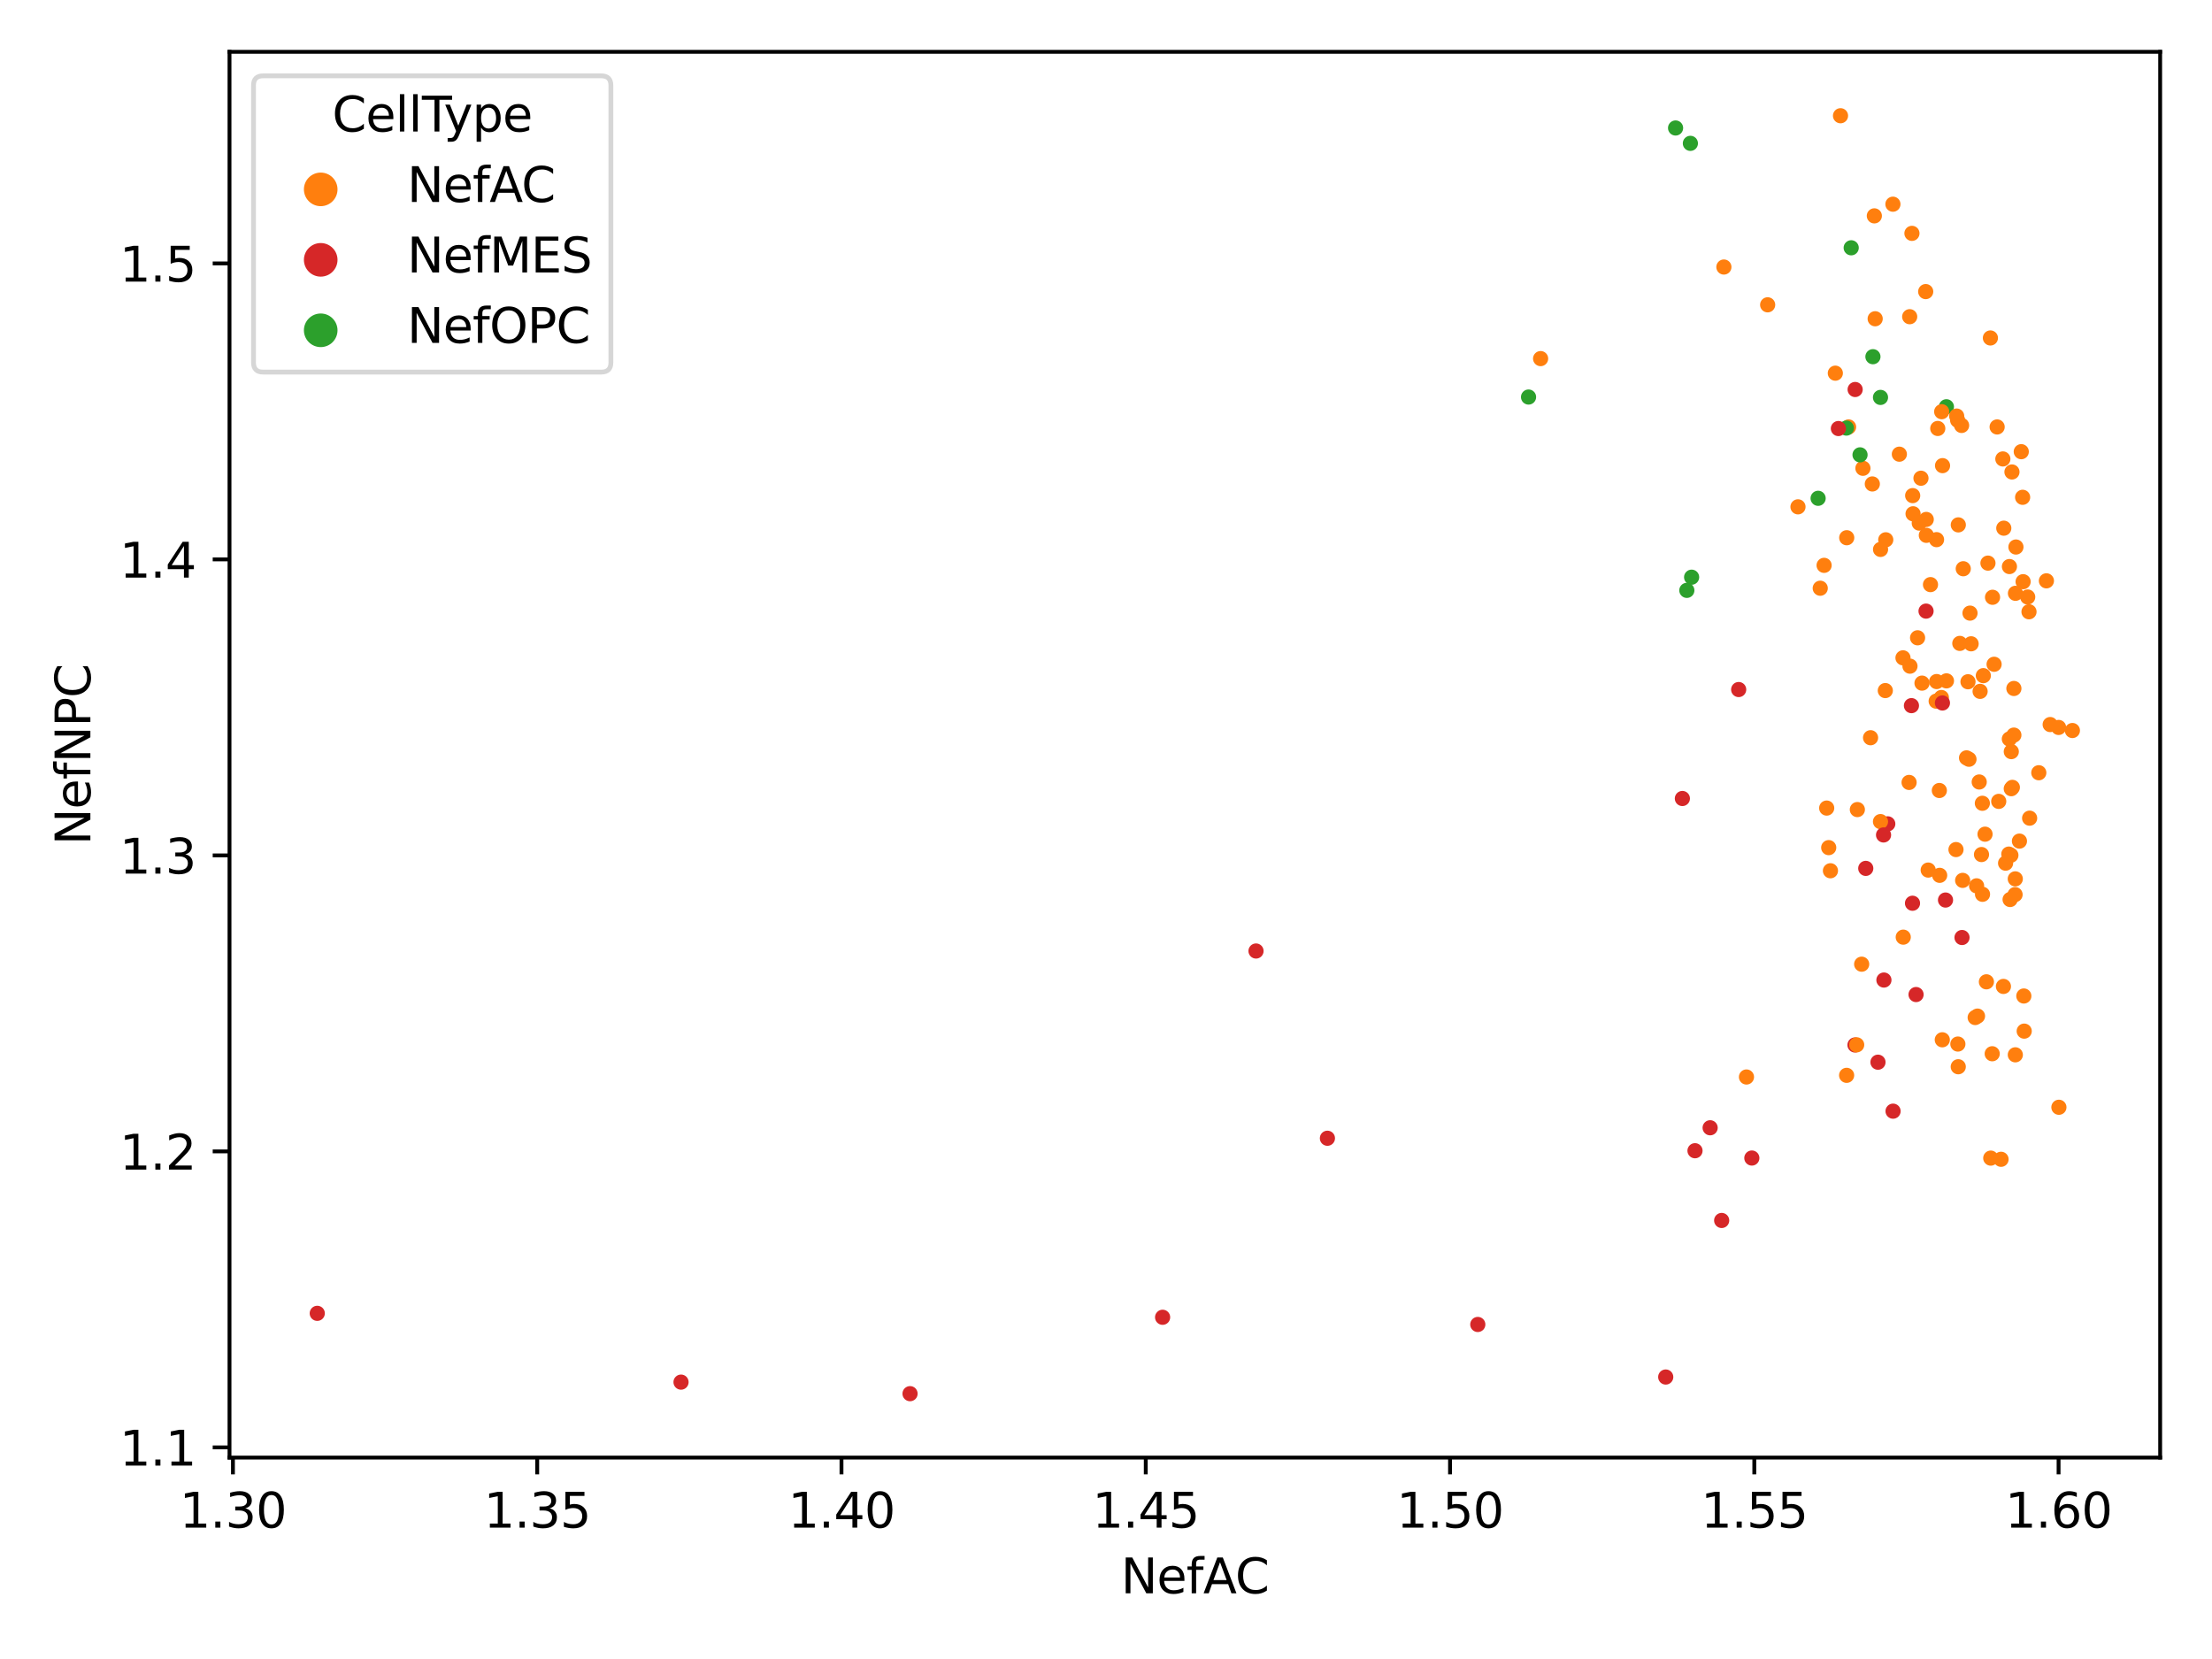<?xml version="1.0" encoding="utf-8" standalone="no"?>
<!DOCTYPE svg PUBLIC "-//W3C//DTD SVG 1.1//EN"
  "http://www.w3.org/Graphics/SVG/1.1/DTD/svg11.dtd">
<svg xmlns:xlink="http://www.w3.org/1999/xlink" width="460.8pt" height="345.6pt" viewBox="0 0 460.8 345.6" xmlns="http://www.w3.org/2000/svg" version="1.1">
 <defs>
  <style type="text/css">*{stroke-linejoin: round; stroke-linecap: butt}</style>
 </defs>
 <g id="figure_1">
  <g id="patch_1">
   <path d="M 0 345.6 
L 460.8 345.6 
L 460.8 0 
L 0 0 
z
" style="fill: #ffffff"/>
  </g>
  <g id="axes_1">
   <g id="patch_2">
    <path d="M 47.81 303.64 
L 450 303.64 
L 450 10.8 
L 47.81 10.8 
z
" style="fill: #ffffff"/>
   </g>
   <g id="PathCollection_1">
    <defs>
     <path id="C0_0_c2886aee7a" d="M 0 1.581 
C 0.419 1.581 0.822 1.415 1.118 1.118 
C 1.415 0.822 1.581 0.419 1.581 -0 
C 1.581 -0.419 1.415 -0.822 1.118 -1.118 
C 0.822 -1.415 0.419 -1.581 0 -1.581 
C -0.419 -1.581 -0.822 -1.415 -1.118 -1.118 
C -1.415 -0.822 -1.581 -0.419 -1.581 0 
C -1.581 0.419 -1.415 0.822 -1.118 1.118 
C -0.822 1.415 -0.419 1.581 0 1.581 
z
"/>
    </defs>
    <g clip-path="url(#p35c4452b84)">
     <use xlink:href="#C0_0_c2886aee7a" x="413.163" y="140.753" style="fill: #ff7f0e"/>
    </g>
    <g clip-path="url(#p35c4452b84)">
     <use xlink:href="#C0_0_c2886aee7a" x="66.091" y="273.591" style="fill: #d62728"/>
    </g>
    <g clip-path="url(#p35c4452b84)">
     <use xlink:href="#C0_0_c2886aee7a" x="418.477" y="177.921" style="fill: #ff7f0e"/>
    </g>
    <g clip-path="url(#p35c4452b84)">
     <use xlink:href="#C0_0_c2886aee7a" x="412.782" y="178.017" style="fill: #ff7f0e"/>
    </g>
    <g clip-path="url(#p35c4452b84)">
     <use xlink:href="#C0_0_c2886aee7a" x="412.961" y="167.338" style="fill: #ff7f0e"/>
    </g>
    <g clip-path="url(#p35c4452b84)">
     <use xlink:href="#C0_0_c2886aee7a" x="350.469" y="166.342" style="fill: #d62728"/>
    </g>
    <g clip-path="url(#p35c4452b84)">
     <use xlink:href="#C0_0_c2886aee7a" x="399.467" y="132.865" style="fill: #ff7f0e"/>
    </g>
    <g clip-path="url(#p35c4452b84)">
     <use xlink:href="#C0_0_c2886aee7a" x="401.231" y="127.306" style="fill: #d62728"/>
    </g>
    <g clip-path="url(#p35c4452b84)">
     <use xlink:href="#C0_0_c2886aee7a" x="391.217" y="221.275" style="fill: #d62728"/>
    </g>
    <g clip-path="url(#p35c4452b84)">
     <use xlink:href="#C0_0_c2886aee7a" x="261.651" y="198.113" style="fill: #d62728"/>
    </g>
    <g clip-path="url(#p35c4452b84)">
     <use xlink:href="#C0_0_c2886aee7a" x="386.428" y="217.686" style="fill: #d62728"/>
    </g>
    <g clip-path="url(#p35c4452b84)">
     <use xlink:href="#C0_0_c2886aee7a" x="390.166" y="74.308" style="fill: #2ca02c"/>
    </g>
    <g clip-path="url(#p35c4452b84)">
     <use xlink:href="#C0_0_c2886aee7a" x="385.639" y="51.62" style="fill: #2ca02c"/>
    </g>
    <g clip-path="url(#p35c4452b84)">
     <use xlink:href="#C0_0_c2886aee7a" x="358.655" y="254.245" style="fill: #d62728"/>
    </g>
    <g clip-path="url(#p35c4452b84)">
     <use xlink:href="#C0_0_c2886aee7a" x="379.994" y="117.772" style="fill: #ff7f0e"/>
    </g>
    <g clip-path="url(#p35c4452b84)">
     <use xlink:href="#C0_0_c2886aee7a" x="242.192" y="274.413" style="fill: #d62728"/>
    </g>
    <g clip-path="url(#p35c4452b84)">
     <use xlink:href="#C0_0_c2886aee7a" x="401.679" y="181.251" style="fill: #ff7f0e"/>
    </g>
    <g clip-path="url(#p35c4452b84)">
     <use xlink:href="#C0_0_c2886aee7a" x="400.388" y="142.307" style="fill: #ff7f0e"/>
    </g>
    <g clip-path="url(#p35c4452b84)">
     <use xlink:href="#C0_0_c2886aee7a" x="418.99" y="156.575" style="fill: #ff7f0e"/>
    </g>
    <g clip-path="url(#p35c4452b84)">
     <use xlink:href="#C0_0_c2886aee7a" x="403.871" y="145.931" style="fill: #ff7f0e"/>
    </g>
    <g clip-path="url(#p35c4452b84)">
     <use xlink:href="#C0_0_c2886aee7a" x="394.33" y="42.538" style="fill: #ff7f0e"/>
    </g>
    <g clip-path="url(#p35c4452b84)">
     <use xlink:href="#C0_0_c2886aee7a" x="390.04" y="100.817" style="fill: #ff7f0e"/>
    </g>
    <g clip-path="url(#p35c4452b84)">
     <use xlink:href="#C0_0_c2886aee7a" x="409.969" y="142.022" style="fill: #ff7f0e"/>
    </g>
    <g clip-path="url(#p35c4452b84)">
     <use xlink:href="#C0_0_c2886aee7a" x="387.82" y="200.858" style="fill: #ff7f0e"/>
    </g>
    <g clip-path="url(#p35c4452b84)">
     <use xlink:href="#C0_0_c2886aee7a" x="407.951" y="109.342" style="fill: #ff7f0e"/>
    </g>
    <g clip-path="url(#p35c4452b84)">
     <use xlink:href="#C0_0_c2886aee7a" x="404.423" y="145.301" style="fill: #ff7f0e"/>
    </g>
    <g clip-path="url(#p35c4452b84)">
     <use xlink:href="#C0_0_c2886aee7a" x="352.395" y="120.24" style="fill: #2ca02c"/>
    </g>
    <g clip-path="url(#p35c4452b84)">
     <use xlink:href="#C0_0_c2886aee7a" x="405.47" y="84.738" style="fill: #2ca02c"/>
    </g>
    <g clip-path="url(#p35c4452b84)">
     <use xlink:href="#C0_0_c2886aee7a" x="189.579" y="290.329" style="fill: #d62728"/>
    </g>
    <g clip-path="url(#p35c4452b84)">
     <use xlink:href="#C0_0_c2886aee7a" x="385.093" y="88.946" style="fill: #ff7f0e"/>
    </g>
    <g clip-path="url(#p35c4452b84)">
     <use xlink:href="#C0_0_c2886aee7a" x="407.94" y="222.222" style="fill: #ff7f0e"/>
    </g>
    <g clip-path="url(#p35c4452b84)">
     <use xlink:href="#C0_0_c2886aee7a" x="422.407" y="124.368" style="fill: #ff7f0e"/>
    </g>
    <g clip-path="url(#p35c4452b84)">
     <use xlink:href="#C0_0_c2886aee7a" x="383.412" y="24.111" style="fill: #ff7f0e"/>
    </g>
    <g clip-path="url(#p35c4452b84)">
     <use xlink:href="#C0_0_c2886aee7a" x="392.454" y="204.161" style="fill: #d62728"/>
    </g>
    <g clip-path="url(#p35c4452b84)">
     <use xlink:href="#C0_0_c2886aee7a" x="394.36" y="231.477" style="fill: #d62728"/>
    </g>
    <g clip-path="url(#p35c4452b84)">
     <use xlink:href="#C0_0_c2886aee7a" x="398.527" y="107.031" style="fill: #ff7f0e"/>
    </g>
    <g clip-path="url(#p35c4452b84)">
     <use xlink:href="#C0_0_c2886aee7a" x="393.258" y="171.624" style="fill: #d62728"/>
    </g>
    <g clip-path="url(#p35c4452b84)">
     <use xlink:href="#C0_0_c2886aee7a" x="407.468" y="176.982" style="fill: #ff7f0e"/>
    </g>
    <g clip-path="url(#p35c4452b84)">
     <use xlink:href="#C0_0_c2886aee7a" x="392.743" y="143.86" style="fill: #ff7f0e"/>
    </g>
    <g clip-path="url(#p35c4452b84)">
     <use xlink:href="#C0_0_c2886aee7a" x="413.805" y="204.531" style="fill: #ff7f0e"/>
    </g>
    <g clip-path="url(#p35c4452b84)">
     <use xlink:href="#C0_0_c2886aee7a" x="415.014" y="219.514" style="fill: #ff7f0e"/>
    </g>
    <g clip-path="url(#p35c4452b84)">
     <use xlink:href="#C0_0_c2886aee7a" x="395.67" y="94.615" style="fill: #ff7f0e"/>
    </g>
    <g clip-path="url(#p35c4452b84)">
     <use xlink:href="#C0_0_c2886aee7a" x="419.956" y="113.954" style="fill: #ff7f0e"/>
    </g>
    <g clip-path="url(#p35c4452b84)">
     <use xlink:href="#C0_0_c2886aee7a" x="418.741" y="187.383" style="fill: #ff7f0e"/>
    </g>
    <g clip-path="url(#p35c4452b84)">
     <use xlink:href="#C0_0_c2886aee7a" x="408.266" y="134.032" style="fill: #ff7f0e"/>
    </g>
    <g clip-path="url(#p35c4452b84)">
     <use xlink:href="#C0_0_c2886aee7a" x="389.672" y="153.681" style="fill: #ff7f0e"/>
    </g>
    <g clip-path="url(#p35c4452b84)">
     <use xlink:href="#C0_0_c2886aee7a" x="404.667" y="97.001" style="fill: #ff7f0e"/>
    </g>
    <g clip-path="url(#p35c4452b84)">
     <use xlink:href="#C0_0_c2886aee7a" x="381.315" y="181.395" style="fill: #ff7f0e"/>
    </g>
    <g clip-path="url(#p35c4452b84)">
     <use xlink:href="#C0_0_c2886aee7a" x="420.686" y="175.217" style="fill: #ff7f0e"/>
    </g>
    <g clip-path="url(#p35c4452b84)">
     <use xlink:href="#C0_0_c2886aee7a" x="384.637" y="89.176" style="fill: #2ca02c"/>
    </g>
    <g clip-path="url(#p35c4452b84)">
     <use xlink:href="#C0_0_c2886aee7a" x="421.067" y="94.093" style="fill: #ff7f0e"/>
    </g>
    <g clip-path="url(#p35c4452b84)">
     <use xlink:href="#C0_0_c2886aee7a" x="401.271" y="108.208" style="fill: #ff7f0e"/>
    </g>
    <g clip-path="url(#p35c4452b84)">
     <use xlink:href="#C0_0_c2886aee7a" x="390.459" y="44.97" style="fill: #ff7f0e"/>
    </g>
    <g clip-path="url(#p35c4452b84)">
     <use xlink:href="#C0_0_c2886aee7a" x="411.756" y="184.533" style="fill: #ff7f0e"/>
    </g>
    <g clip-path="url(#p35c4452b84)">
     <use xlink:href="#C0_0_c2886aee7a" x="421.6" y="207.485" style="fill: #ff7f0e"/>
    </g>
    <g clip-path="url(#p35c4452b84)">
     <use xlink:href="#C0_0_c2886aee7a" x="349.052" y="26.663" style="fill: #2ca02c"/>
    </g>
    <g clip-path="url(#p35c4452b84)">
     <use xlink:href="#C0_0_c2886aee7a" x="411.466" y="211.97" style="fill: #ff7f0e"/>
    </g>
    <g clip-path="url(#p35c4452b84)">
     <use xlink:href="#C0_0_c2886aee7a" x="412.994" y="186.299" style="fill: #ff7f0e"/>
    </g>
    <g clip-path="url(#p35c4452b84)">
     <use xlink:href="#C0_0_c2886aee7a" x="404.489" y="85.764" style="fill: #ff7f0e"/>
    </g>
    <g clip-path="url(#p35c4452b84)">
     <use xlink:href="#C0_0_c2886aee7a" x="391.752" y="114.453" style="fill: #ff7f0e"/>
    </g>
    <g clip-path="url(#p35c4452b84)">
     <use xlink:href="#C0_0_c2886aee7a" x="382.971" y="89.272" style="fill: #d62728"/>
    </g>
    <g clip-path="url(#p35c4452b84)">
     <use xlink:href="#C0_0_c2886aee7a" x="382.333" y="77.739" style="fill: #ff7f0e"/>
    </g>
    <g clip-path="url(#p35c4452b84)">
     <use xlink:href="#C0_0_c2886aee7a" x="276.525" y="237.118" style="fill: #d62728"/>
    </g>
    <g clip-path="url(#p35c4452b84)">
     <use xlink:href="#C0_0_c2886aee7a" x="419.82" y="183.083" style="fill: #ff7f0e"/>
    </g>
    <g clip-path="url(#p35c4452b84)">
     <use xlink:href="#C0_0_c2886aee7a" x="351.399" y="122.984" style="fill: #2ca02c"/>
    </g>
    <g clip-path="url(#p35c4452b84)">
     <use xlink:href="#C0_0_c2886aee7a" x="414.71" y="241.257" style="fill: #ff7f0e"/>
    </g>
    <g clip-path="url(#p35c4452b84)">
     <use xlink:href="#C0_0_c2886aee7a" x="384.685" y="224.011" style="fill: #ff7f0e"/>
    </g>
    <g clip-path="url(#p35c4452b84)">
     <use xlink:href="#C0_0_c2886aee7a" x="417.425" y="110.03" style="fill: #ff7f0e"/>
    </g>
    <g clip-path="url(#p35c4452b84)">
     <use xlink:href="#C0_0_c2886aee7a" x="388.081" y="97.551" style="fill: #ff7f0e"/>
    </g>
    <g clip-path="url(#p35c4452b84)">
     <use xlink:href="#C0_0_c2886aee7a" x="410.389" y="127.724" style="fill: #ff7f0e"/>
    </g>
    <g clip-path="url(#p35c4452b84)">
     <use xlink:href="#C0_0_c2886aee7a" x="347.001" y="286.859" style="fill: #d62728"/>
    </g>
    <g clip-path="url(#p35c4452b84)">
     <use xlink:href="#C0_0_c2886aee7a" x="427.09" y="150.936" style="fill: #ff7f0e"/>
    </g>
    <g clip-path="url(#p35c4452b84)">
     <use xlink:href="#C0_0_c2886aee7a" x="396.481" y="195.224" style="fill: #ff7f0e"/>
    </g>
    <g clip-path="url(#p35c4452b84)">
     <use xlink:href="#C0_0_c2886aee7a" x="387.479" y="94.755" style="fill: #2ca02c"/>
    </g>
    <g clip-path="url(#p35c4452b84)">
     <use xlink:href="#C0_0_c2886aee7a" x="359.117" y="55.627" style="fill: #ff7f0e"/>
    </g>
    <g clip-path="url(#p35c4452b84)">
     <use xlink:href="#C0_0_c2886aee7a" x="421.68" y="214.803" style="fill: #ff7f0e"/>
    </g>
    <g clip-path="url(#p35c4452b84)">
     <use xlink:href="#C0_0_c2886aee7a" x="419.527" y="153.134" style="fill: #ff7f0e"/>
    </g>
    <g clip-path="url(#p35c4452b84)">
     <use xlink:href="#C0_0_c2886aee7a" x="408.857" y="183.398" style="fill: #ff7f0e"/>
    </g>
    <g clip-path="url(#p35c4452b84)">
     <use xlink:href="#C0_0_c2886aee7a" x="414.128" y="117.309" style="fill: #ff7f0e"/>
    </g>
    <g clip-path="url(#p35c4452b84)">
     <use xlink:href="#C0_0_c2886aee7a" x="415.083" y="124.424" style="fill: #ff7f0e"/>
    </g>
    <g clip-path="url(#p35c4452b84)">
     <use xlink:href="#C0_0_c2886aee7a" x="386.461" y="81.141" style="fill: #d62728"/>
    </g>
    <g clip-path="url(#p35c4452b84)">
     <use xlink:href="#C0_0_c2886aee7a" x="417.8" y="179.814" style="fill: #ff7f0e"/>
    </g>
    <g clip-path="url(#p35c4452b84)">
     <use xlink:href="#C0_0_c2886aee7a" x="391.742" y="82.787" style="fill: #2ca02c"/>
    </g>
    <g clip-path="url(#p35c4452b84)">
     <use xlink:href="#C0_0_c2886aee7a" x="418.585" y="153.944" style="fill: #ff7f0e"/>
    </g>
    <g clip-path="url(#p35c4452b84)">
     <use xlink:href="#C0_0_c2886aee7a" x="379.189" y="122.538" style="fill: #ff7f0e"/>
    </g>
    <g clip-path="url(#p35c4452b84)">
     <use xlink:href="#C0_0_c2886aee7a" x="422.808" y="170.44" style="fill: #ff7f0e"/>
    </g>
    <g clip-path="url(#p35c4452b84)">
     <use xlink:href="#C0_0_c2886aee7a" x="397.823" y="65.975" style="fill: #ff7f0e"/>
    </g>
    <g clip-path="url(#p35c4452b84)">
     <use xlink:href="#C0_0_c2886aee7a" x="397.882" y="138.774" style="fill: #ff7f0e"/>
    </g>
    <g clip-path="url(#p35c4452b84)">
     <use xlink:href="#C0_0_c2886aee7a" x="428.843" y="151.539" style="fill: #ff7f0e"/>
    </g>
    <g clip-path="url(#p35c4452b84)">
     <use xlink:href="#C0_0_c2886aee7a" x="397.699" y="162.995" style="fill: #ff7f0e"/>
    </g>
    <g clip-path="url(#p35c4452b84)">
     <use xlink:href="#C0_0_c2886aee7a" x="399.15" y="207.182" style="fill: #d62728"/>
    </g>
    <g clip-path="url(#p35c4452b84)">
     <use xlink:href="#C0_0_c2886aee7a" x="363.821" y="224.358" style="fill: #ff7f0e"/>
    </g>
    <g clip-path="url(#p35c4452b84)">
     <use xlink:href="#C0_0_c2886aee7a" x="391.739" y="171.154" style="fill: #ff7f0e"/>
    </g>
    <g clip-path="url(#p35c4452b84)">
     <use xlink:href="#C0_0_c2886aee7a" x="407.814" y="87.551" style="fill: #ff7f0e"/>
    </g>
    <g clip-path="url(#p35c4452b84)">
     <use xlink:href="#C0_0_c2886aee7a" x="400.173" y="99.623" style="fill: #ff7f0e"/>
    </g>
    <g clip-path="url(#p35c4452b84)">
     <use xlink:href="#C0_0_c2886aee7a" x="405.286" y="187.494" style="fill: #d62728"/>
    </g>
    <g clip-path="url(#p35c4452b84)">
     <use xlink:href="#C0_0_c2886aee7a" x="416.371" y="166.941" style="fill: #ff7f0e"/>
    </g>
    <g clip-path="url(#p35c4452b84)">
     <use xlink:href="#C0_0_c2886aee7a" x="307.851" y="275.911" style="fill: #d62728"/>
    </g>
    <g clip-path="url(#p35c4452b84)">
     <use xlink:href="#C0_0_c2886aee7a" x="141.871" y="287.922" style="fill: #d62728"/>
    </g>
    <g clip-path="url(#p35c4452b84)">
     <use xlink:href="#C0_0_c2886aee7a" x="421.35" y="103.598" style="fill: #ff7f0e"/>
    </g>
    <g clip-path="url(#p35c4452b84)">
     <use xlink:href="#C0_0_c2886aee7a" x="403.418" y="112.417" style="fill: #ff7f0e"/>
    </g>
    <g clip-path="url(#p35c4452b84)">
     <use xlink:href="#C0_0_c2886aee7a" x="404.068" y="182.348" style="fill: #ff7f0e"/>
    </g>
    <g clip-path="url(#p35c4452b84)">
     <use xlink:href="#C0_0_c2886aee7a" x="428.907" y="230.664" style="fill: #ff7f0e"/>
    </g>
    <g clip-path="url(#p35c4452b84)">
     <use xlink:href="#C0_0_c2886aee7a" x="378.748" y="103.805" style="fill: #2ca02c"/>
    </g>
    <g clip-path="url(#p35c4452b84)">
     <use xlink:href="#C0_0_c2886aee7a" x="364.94" y="241.24" style="fill: #d62728"/>
    </g>
    <g clip-path="url(#p35c4452b84)">
     <use xlink:href="#C0_0_c2886aee7a" x="410.174" y="158.164" style="fill: #ff7f0e"/>
    </g>
    <g clip-path="url(#p35c4452b84)">
     <use xlink:href="#C0_0_c2886aee7a" x="407.61" y="86.674" style="fill: #ff7f0e"/>
    </g>
    <g clip-path="url(#p35c4452b84)">
     <use xlink:href="#C0_0_c2886aee7a" x="409.665" y="157.877" style="fill: #ff7f0e"/>
    </g>
    <g clip-path="url(#p35c4452b84)">
     <use xlink:href="#C0_0_c2886aee7a" x="403.341" y="146.062" style="fill: #ff7f0e"/>
    </g>
    <g clip-path="url(#p35c4452b84)">
     <use xlink:href="#C0_0_c2886aee7a" x="386.92" y="168.648" style="fill: #ff7f0e"/>
    </g>
    <g clip-path="url(#p35c4452b84)">
     <use xlink:href="#C0_0_c2886aee7a" x="403.671" y="89.257" style="fill: #ff7f0e"/>
    </g>
    <g clip-path="url(#p35c4452b84)">
     <use xlink:href="#C0_0_c2886aee7a" x="404.645" y="146.441" style="fill: #d62728"/>
    </g>
    <g clip-path="url(#p35c4452b84)">
     <use xlink:href="#C0_0_c2886aee7a" x="426.305" y="120.998" style="fill: #ff7f0e"/>
    </g>
    <g clip-path="url(#p35c4452b84)">
     <use xlink:href="#C0_0_c2886aee7a" x="396.427" y="137.04" style="fill: #ff7f0e"/>
    </g>
    <g clip-path="url(#p35c4452b84)">
     <use xlink:href="#C0_0_c2886aee7a" x="424.718" y="160.976" style="fill: #ff7f0e"/>
    </g>
    <g clip-path="url(#p35c4452b84)">
     <use xlink:href="#C0_0_c2886aee7a" x="380.954" y="176.576" style="fill: #ff7f0e"/>
    </g>
    <g clip-path="url(#p35c4452b84)">
     <use xlink:href="#C0_0_c2886aee7a" x="401.159" y="60.745" style="fill: #ff7f0e"/>
    </g>
    <g clip-path="url(#p35c4452b84)">
     <use xlink:href="#C0_0_c2886aee7a" x="412.493" y="144.025" style="fill: #ff7f0e"/>
    </g>
    <g clip-path="url(#p35c4452b84)">
     <use xlink:href="#C0_0_c2886aee7a" x="399.818" y="108.971" style="fill: #ff7f0e"/>
    </g>
    <g clip-path="url(#p35c4452b84)">
     <use xlink:href="#C0_0_c2886aee7a" x="352.137" y="29.864" style="fill: #2ca02c"/>
    </g>
    <g clip-path="url(#p35c4452b84)">
     <use xlink:href="#C0_0_c2886aee7a" x="419.858" y="123.597" style="fill: #ff7f0e"/>
    </g>
    <g clip-path="url(#p35c4452b84)">
     <use xlink:href="#C0_0_c2886aee7a" x="408.637" y="88.627" style="fill: #ff7f0e"/>
    </g>
    <g clip-path="url(#p35c4452b84)">
     <use xlink:href="#C0_0_c2886aee7a" x="419.212" y="164.023" style="fill: #ff7f0e"/>
    </g>
    <g clip-path="url(#p35c4452b84)">
     <use xlink:href="#C0_0_c2886aee7a" x="380.533" y="168.336" style="fill: #ff7f0e"/>
    </g>
    <g clip-path="url(#p35c4452b84)">
     <use xlink:href="#C0_0_c2886aee7a" x="418.602" y="118.023" style="fill: #ff7f0e"/>
    </g>
    <g clip-path="url(#p35c4452b84)">
     <use xlink:href="#C0_0_c2886aee7a" x="401.291" y="111.52" style="fill: #ff7f0e"/>
    </g>
    <g clip-path="url(#p35c4452b84)">
     <use xlink:href="#C0_0_c2886aee7a" x="415.408" y="138.38" style="fill: #ff7f0e"/>
    </g>
    <g clip-path="url(#p35c4452b84)">
     <use xlink:href="#C0_0_c2886aee7a" x="413.52" y="173.775" style="fill: #ff7f0e"/>
    </g>
    <g clip-path="url(#p35c4452b84)">
     <use xlink:href="#C0_0_c2886aee7a" x="419.828" y="219.737" style="fill: #ff7f0e"/>
    </g>
    <g clip-path="url(#p35c4452b84)">
     <use xlink:href="#C0_0_c2886aee7a" x="320.936" y="74.704" style="fill: #ff7f0e"/>
    </g>
    <g clip-path="url(#p35c4452b84)">
     <use xlink:href="#C0_0_c2886aee7a" x="353.1" y="239.719" style="fill: #d62728"/>
    </g>
    <g clip-path="url(#p35c4452b84)">
     <use xlink:href="#C0_0_c2886aee7a" x="407.861" y="217.494" style="fill: #ff7f0e"/>
    </g>
    <g clip-path="url(#p35c4452b84)">
     <use xlink:href="#C0_0_c2886aee7a" x="374.553" y="105.584" style="fill: #ff7f0e"/>
    </g>
    <g clip-path="url(#p35c4452b84)">
     <use xlink:href="#C0_0_c2886aee7a" x="398.188" y="146.998" style="fill: #d62728"/>
    </g>
    <g clip-path="url(#p35c4452b84)">
     <use xlink:href="#C0_0_c2886aee7a" x="398.409" y="188.161" style="fill: #d62728"/>
    </g>
    <g clip-path="url(#p35c4452b84)">
     <use xlink:href="#C0_0_c2886aee7a" x="404.001" y="164.676" style="fill: #ff7f0e"/>
    </g>
    <g clip-path="url(#p35c4452b84)">
     <use xlink:href="#C0_0_c2886aee7a" x="362.197" y="143.645" style="fill: #d62728"/>
    </g>
    <g clip-path="url(#p35c4452b84)">
     <use xlink:href="#C0_0_c2886aee7a" x="368.235" y="63.498" style="fill: #ff7f0e"/>
    </g>
    <g clip-path="url(#p35c4452b84)">
     <use xlink:href="#C0_0_c2886aee7a" x="414.637" y="70.404" style="fill: #ff7f0e"/>
    </g>
    <g clip-path="url(#p35c4452b84)">
     <use xlink:href="#C0_0_c2886aee7a" x="419.528" y="143.422" style="fill: #ff7f0e"/>
    </g>
    <g clip-path="url(#p35c4452b84)">
     <use xlink:href="#C0_0_c2886aee7a" x="416.041" y="88.941" style="fill: #ff7f0e"/>
    </g>
    <g clip-path="url(#p35c4452b84)">
     <use xlink:href="#C0_0_c2886aee7a" x="417.351" y="205.491" style="fill: #ff7f0e"/>
    </g>
    <g clip-path="url(#p35c4452b84)">
     <use xlink:href="#C0_0_c2886aee7a" x="384.707" y="112.019" style="fill: #ff7f0e"/>
    </g>
    <g clip-path="url(#p35c4452b84)">
     <use xlink:href="#C0_0_c2886aee7a" x="403.433" y="141.98" style="fill: #ff7f0e"/>
    </g>
    <g clip-path="url(#p35c4452b84)">
     <use xlink:href="#C0_0_c2886aee7a" x="421.45" y="121.177" style="fill: #ff7f0e"/>
    </g>
    <g clip-path="url(#p35c4452b84)">
     <use xlink:href="#C0_0_c2886aee7a" x="418.985" y="164.298" style="fill: #ff7f0e"/>
    </g>
    <g clip-path="url(#p35c4452b84)">
     <use xlink:href="#C0_0_c2886aee7a" x="418.905" y="178.159" style="fill: #ff7f0e"/>
    </g>
    <g clip-path="url(#p35c4452b84)">
     <use xlink:href="#C0_0_c2886aee7a" x="412.307" y="162.902" style="fill: #ff7f0e"/>
    </g>
    <g clip-path="url(#p35c4452b84)">
     <use xlink:href="#C0_0_c2886aee7a" x="402.156" y="121.786" style="fill: #ff7f0e"/>
    </g>
    <g clip-path="url(#p35c4452b84)">
     <use xlink:href="#C0_0_c2886aee7a" x="392.377" y="173.937" style="fill: #d62728"/>
    </g>
    <g clip-path="url(#p35c4452b84)">
     <use xlink:href="#C0_0_c2886aee7a" x="405.48" y="141.836" style="fill: #ff7f0e"/>
    </g>
    <g clip-path="url(#p35c4452b84)">
     <use xlink:href="#C0_0_c2886aee7a" x="392.837" y="112.449" style="fill: #ff7f0e"/>
    </g>
    <g clip-path="url(#p35c4452b84)">
     <use xlink:href="#C0_0_c2886aee7a" x="404.615" y="216.607" style="fill: #ff7f0e"/>
    </g>
    <g clip-path="url(#p35c4452b84)">
     <use xlink:href="#C0_0_c2886aee7a" x="386.781" y="217.656" style="fill: #ff7f0e"/>
    </g>
    <g clip-path="url(#p35c4452b84)">
     <use xlink:href="#C0_0_c2886aee7a" x="398.445" y="103.245" style="fill: #ff7f0e"/>
    </g>
    <g clip-path="url(#p35c4452b84)">
     <use xlink:href="#C0_0_c2886aee7a" x="408.723" y="195.301" style="fill: #d62728"/>
    </g>
    <g clip-path="url(#p35c4452b84)">
     <use xlink:href="#C0_0_c2886aee7a" x="408.983" y="118.478" style="fill: #ff7f0e"/>
    </g>
    <g clip-path="url(#p35c4452b84)">
     <use xlink:href="#C0_0_c2886aee7a" x="356.254" y="234.935" style="fill: #d62728"/>
    </g>
    <g clip-path="url(#p35c4452b84)">
     <use xlink:href="#C0_0_c2886aee7a" x="390.633" y="66.403" style="fill: #ff7f0e"/>
    </g>
    <g clip-path="url(#p35c4452b84)">
     <use xlink:href="#C0_0_c2886aee7a" x="411.951" y="211.671" style="fill: #ff7f0e"/>
    </g>
    <g clip-path="url(#p35c4452b84)">
     <use xlink:href="#C0_0_c2886aee7a" x="419.776" y="186.361" style="fill: #ff7f0e"/>
    </g>
    <g clip-path="url(#p35c4452b84)">
     <use xlink:href="#C0_0_c2886aee7a" x="419.127" y="98.32" style="fill: #ff7f0e"/>
    </g>
    <g clip-path="url(#p35c4452b84)">
     <use xlink:href="#C0_0_c2886aee7a" x="410.62" y="134.115" style="fill: #ff7f0e"/>
    </g>
    <g clip-path="url(#p35c4452b84)">
     <use xlink:href="#C0_0_c2886aee7a" x="422.678" y="127.444" style="fill: #ff7f0e"/>
    </g>
    <g clip-path="url(#p35c4452b84)">
     <use xlink:href="#C0_0_c2886aee7a" x="398.292" y="48.614" style="fill: #ff7f0e"/>
    </g>
    <g clip-path="url(#p35c4452b84)">
     <use xlink:href="#C0_0_c2886aee7a" x="431.719" y="152.182" style="fill: #ff7f0e"/>
    </g>
    <g clip-path="url(#p35c4452b84)">
     <use xlink:href="#C0_0_c2886aee7a" x="416.855" y="241.501" style="fill: #ff7f0e"/>
    </g>
    <g clip-path="url(#p35c4452b84)">
     <use xlink:href="#C0_0_c2886aee7a" x="318.424" y="82.711" style="fill: #2ca02c"/>
    </g>
    <g clip-path="url(#p35c4452b84)">
     <use xlink:href="#C0_0_c2886aee7a" x="417.231" y="95.607" style="fill: #ff7f0e"/>
    </g>
    <g clip-path="url(#p35c4452b84)">
     <use xlink:href="#C0_0_c2886aee7a" x="388.672" y="180.899" style="fill: #d62728"/>
    </g>
   </g>
   <g id="PathCollection_2"/>
   <g id="PathCollection_3"/>
   <g id="PathCollection_4"/>
   <g id="matplotlib.axis_1">
    <g id="xtick_1">
     <g id="line2d_1">
      <defs>
       <path id="m3385fdae1e" d="M 0 0 
L 0 3.5 
" style="stroke: #000000; stroke-width: 0.8"/>
      </defs>
      <g>
       <use xlink:href="#m3385fdae1e" x="48.526" y="303.64" style="stroke: #000000; stroke-width: 0.8"/>
      </g>
     </g>
     <g id="text_1">
      <!-- 1.30 -->
      <g transform="translate(37.394 318.238) scale(0.1 -0.1)">
       <defs>
        <path id="DejaVuSans-31" d="M 794 531 
L 1825 531 
L 1825 4091 
L 703 3866 
L 703 4441 
L 1819 4666 
L 2450 4666 
L 2450 531 
L 3481 531 
L 3481 0 
L 794 0 
L 794 531 
z
" transform="scale(0.016)"/>
        <path id="DejaVuSans-2e" d="M 684 794 
L 1344 794 
L 1344 0 
L 684 0 
L 684 794 
z
" transform="scale(0.016)"/>
        <path id="DejaVuSans-33" d="M 2597 2516 
Q 3050 2419 3304 2112 
Q 3559 1806 3559 1356 
Q 3559 666 3084 287 
Q 2609 -91 1734 -91 
Q 1441 -91 1130 -33 
Q 819 25 488 141 
L 488 750 
Q 750 597 1062 519 
Q 1375 441 1716 441 
Q 2309 441 2620 675 
Q 2931 909 2931 1356 
Q 2931 1769 2642 2001 
Q 2353 2234 1838 2234 
L 1294 2234 
L 1294 2753 
L 1863 2753 
Q 2328 2753 2575 2939 
Q 2822 3125 2822 3475 
Q 2822 3834 2567 4026 
Q 2313 4219 1838 4219 
Q 1578 4219 1281 4162 
Q 984 4106 628 3988 
L 628 4550 
Q 988 4650 1302 4700 
Q 1616 4750 1894 4750 
Q 2613 4750 3031 4423 
Q 3450 4097 3450 3541 
Q 3450 3153 3228 2886 
Q 3006 2619 2597 2516 
z
" transform="scale(0.016)"/>
        <path id="DejaVuSans-30" d="M 2034 4250 
Q 1547 4250 1301 3770 
Q 1056 3291 1056 2328 
Q 1056 1369 1301 889 
Q 1547 409 2034 409 
Q 2525 409 2770 889 
Q 3016 1369 3016 2328 
Q 3016 3291 2770 3770 
Q 2525 4250 2034 4250 
z
M 2034 4750 
Q 2819 4750 3233 4129 
Q 3647 3509 3647 2328 
Q 3647 1150 3233 529 
Q 2819 -91 2034 -91 
Q 1250 -91 836 529 
Q 422 1150 422 2328 
Q 422 3509 836 4129 
Q 1250 4750 2034 4750 
z
" transform="scale(0.016)"/>
       </defs>
       <use xlink:href="#DejaVuSans-31"/>
       <use xlink:href="#DejaVuSans-2e" x="63.623"/>
       <use xlink:href="#DejaVuSans-33" x="95.41"/>
       <use xlink:href="#DejaVuSans-30" x="159.033"/>
      </g>
     </g>
    </g>
    <g id="xtick_2">
     <g id="line2d_2">
      <g>
       <use xlink:href="#m3385fdae1e" x="111.912" y="303.64" style="stroke: #000000; stroke-width: 0.8"/>
      </g>
     </g>
     <g id="text_2">
      <!-- 1.35 -->
      <g transform="translate(100.779 318.238) scale(0.1 -0.1)">
       <defs>
        <path id="DejaVuSans-35" d="M 691 4666 
L 3169 4666 
L 3169 4134 
L 1269 4134 
L 1269 2991 
Q 1406 3038 1543 3061 
Q 1681 3084 1819 3084 
Q 2600 3084 3056 2656 
Q 3513 2228 3513 1497 
Q 3513 744 3044 326 
Q 2575 -91 1722 -91 
Q 1428 -91 1123 -41 
Q 819 9 494 109 
L 494 744 
Q 775 591 1075 516 
Q 1375 441 1709 441 
Q 2250 441 2565 725 
Q 2881 1009 2881 1497 
Q 2881 1984 2565 2268 
Q 2250 2553 1709 2553 
Q 1456 2553 1204 2497 
Q 953 2441 691 2322 
L 691 4666 
z
" transform="scale(0.016)"/>
       </defs>
       <use xlink:href="#DejaVuSans-31"/>
       <use xlink:href="#DejaVuSans-2e" x="63.623"/>
       <use xlink:href="#DejaVuSans-33" x="95.41"/>
       <use xlink:href="#DejaVuSans-35" x="159.033"/>
      </g>
     </g>
    </g>
    <g id="xtick_3">
     <g id="line2d_3">
      <g>
       <use xlink:href="#m3385fdae1e" x="175.297" y="303.64" style="stroke: #000000; stroke-width: 0.8"/>
      </g>
     </g>
     <g id="text_3">
      <!-- 1.40 -->
      <g transform="translate(164.164 318.238) scale(0.1 -0.1)">
       <defs>
        <path id="DejaVuSans-34" d="M 2419 4116 
L 825 1625 
L 2419 1625 
L 2419 4116 
z
M 2253 4666 
L 3047 4666 
L 3047 1625 
L 3713 1625 
L 3713 1100 
L 3047 1100 
L 3047 0 
L 2419 0 
L 2419 1100 
L 313 1100 
L 313 1709 
L 2253 4666 
z
" transform="scale(0.016)"/>
       </defs>
       <use xlink:href="#DejaVuSans-31"/>
       <use xlink:href="#DejaVuSans-2e" x="63.623"/>
       <use xlink:href="#DejaVuSans-34" x="95.41"/>
       <use xlink:href="#DejaVuSans-30" x="159.033"/>
      </g>
     </g>
    </g>
    <g id="xtick_4">
     <g id="line2d_4">
      <g>
       <use xlink:href="#m3385fdae1e" x="238.682" y="303.64" style="stroke: #000000; stroke-width: 0.8"/>
      </g>
     </g>
     <g id="text_4">
      <!-- 1.45 -->
      <g transform="translate(227.549 318.238) scale(0.1 -0.1)">
       <use xlink:href="#DejaVuSans-31"/>
       <use xlink:href="#DejaVuSans-2e" x="63.623"/>
       <use xlink:href="#DejaVuSans-34" x="95.41"/>
       <use xlink:href="#DejaVuSans-35" x="159.033"/>
      </g>
     </g>
    </g>
    <g id="xtick_5">
     <g id="line2d_5">
      <g>
       <use xlink:href="#m3385fdae1e" x="302.067" y="303.64" style="stroke: #000000; stroke-width: 0.8"/>
      </g>
     </g>
     <g id="text_5">
      <!-- 1.50 -->
      <g transform="translate(290.935 318.238) scale(0.1 -0.1)">
       <use xlink:href="#DejaVuSans-31"/>
       <use xlink:href="#DejaVuSans-2e" x="63.623"/>
       <use xlink:href="#DejaVuSans-35" x="95.41"/>
       <use xlink:href="#DejaVuSans-30" x="159.033"/>
      </g>
     </g>
    </g>
    <g id="xtick_6">
     <g id="line2d_6">
      <g>
       <use xlink:href="#m3385fdae1e" x="365.453" y="303.64" style="stroke: #000000; stroke-width: 0.8"/>
      </g>
     </g>
     <g id="text_6">
      <!-- 1.55 -->
      <g transform="translate(354.32 318.238) scale(0.1 -0.1)">
       <use xlink:href="#DejaVuSans-31"/>
       <use xlink:href="#DejaVuSans-2e" x="63.623"/>
       <use xlink:href="#DejaVuSans-35" x="95.41"/>
       <use xlink:href="#DejaVuSans-35" x="159.033"/>
      </g>
     </g>
    </g>
    <g id="xtick_7">
     <g id="line2d_7">
      <g>
       <use xlink:href="#m3385fdae1e" x="428.838" y="303.64" style="stroke: #000000; stroke-width: 0.8"/>
      </g>
     </g>
     <g id="text_7">
      <!-- 1.60 -->
      <g transform="translate(417.705 318.238) scale(0.1 -0.1)">
       <defs>
        <path id="DejaVuSans-36" d="M 2113 2584 
Q 1688 2584 1439 2293 
Q 1191 2003 1191 1497 
Q 1191 994 1439 701 
Q 1688 409 2113 409 
Q 2538 409 2786 701 
Q 3034 994 3034 1497 
Q 3034 2003 2786 2293 
Q 2538 2584 2113 2584 
z
M 3366 4563 
L 3366 3988 
Q 3128 4100 2886 4159 
Q 2644 4219 2406 4219 
Q 1781 4219 1451 3797 
Q 1122 3375 1075 2522 
Q 1259 2794 1537 2939 
Q 1816 3084 2150 3084 
Q 2853 3084 3261 2657 
Q 3669 2231 3669 1497 
Q 3669 778 3244 343 
Q 2819 -91 2113 -91 
Q 1303 -91 875 529 
Q 447 1150 447 2328 
Q 447 3434 972 4092 
Q 1497 4750 2381 4750 
Q 2619 4750 2861 4703 
Q 3103 4656 3366 4563 
z
" transform="scale(0.016)"/>
       </defs>
       <use xlink:href="#DejaVuSans-31"/>
       <use xlink:href="#DejaVuSans-2e" x="63.623"/>
       <use xlink:href="#DejaVuSans-36" x="95.41"/>
       <use xlink:href="#DejaVuSans-30" x="159.033"/>
      </g>
     </g>
    </g>
    <g id="text_8">
     <!-- NefAC -->
     <g transform="translate(233.503 331.917) scale(0.1 -0.1)">
      <defs>
       <path id="DejaVuSans-4e" d="M 628 4666 
L 1478 4666 
L 3547 763 
L 3547 4666 
L 4159 4666 
L 4159 0 
L 3309 0 
L 1241 3903 
L 1241 0 
L 628 0 
L 628 4666 
z
" transform="scale(0.016)"/>
       <path id="DejaVuSans-65" d="M 3597 1894 
L 3597 1613 
L 953 1613 
Q 991 1019 1311 708 
Q 1631 397 2203 397 
Q 2534 397 2845 478 
Q 3156 559 3463 722 
L 3463 178 
Q 3153 47 2828 -22 
Q 2503 -91 2169 -91 
Q 1331 -91 842 396 
Q 353 884 353 1716 
Q 353 2575 817 3079 
Q 1281 3584 2069 3584 
Q 2775 3584 3186 3129 
Q 3597 2675 3597 1894 
z
M 3022 2063 
Q 3016 2534 2758 2815 
Q 2500 3097 2075 3097 
Q 1594 3097 1305 2825 
Q 1016 2553 972 2059 
L 3022 2063 
z
" transform="scale(0.016)"/>
       <path id="DejaVuSans-66" d="M 2375 4863 
L 2375 4384 
L 1825 4384 
Q 1516 4384 1395 4259 
Q 1275 4134 1275 3809 
L 1275 3500 
L 2222 3500 
L 2222 3053 
L 1275 3053 
L 1275 0 
L 697 0 
L 697 3053 
L 147 3053 
L 147 3500 
L 697 3500 
L 697 3744 
Q 697 4328 969 4595 
Q 1241 4863 1831 4863 
L 2375 4863 
z
" transform="scale(0.016)"/>
       <path id="DejaVuSans-41" d="M 2188 4044 
L 1331 1722 
L 3047 1722 
L 2188 4044 
z
M 1831 4666 
L 2547 4666 
L 4325 0 
L 3669 0 
L 3244 1197 
L 1141 1197 
L 716 0 
L 50 0 
L 1831 4666 
z
" transform="scale(0.016)"/>
       <path id="DejaVuSans-43" d="M 4122 4306 
L 4122 3641 
Q 3803 3938 3442 4084 
Q 3081 4231 2675 4231 
Q 1875 4231 1450 3742 
Q 1025 3253 1025 2328 
Q 1025 1406 1450 917 
Q 1875 428 2675 428 
Q 3081 428 3442 575 
Q 3803 722 4122 1019 
L 4122 359 
Q 3791 134 3420 21 
Q 3050 -91 2638 -91 
Q 1578 -91 968 557 
Q 359 1206 359 2328 
Q 359 3453 968 4101 
Q 1578 4750 2638 4750 
Q 3056 4750 3426 4639 
Q 3797 4528 4122 4306 
z
" transform="scale(0.016)"/>
      </defs>
      <use xlink:href="#DejaVuSans-4e"/>
      <use xlink:href="#DejaVuSans-65" x="74.805"/>
      <use xlink:href="#DejaVuSans-66" x="136.328"/>
      <use xlink:href="#DejaVuSans-41" x="171.533"/>
      <use xlink:href="#DejaVuSans-43" x="238.191"/>
     </g>
    </g>
   </g>
   <g id="matplotlib.axis_2">
    <g id="ytick_1">
     <g id="line2d_8">
      <defs>
       <path id="ma600d9e374" d="M 0 0 
L -3.5 0 
" style="stroke: #000000; stroke-width: 0.8"/>
      </defs>
      <g>
       <use xlink:href="#ma600d9e374" x="47.81" y="301.513" style="stroke: #000000; stroke-width: 0.8"/>
      </g>
     </g>
     <g id="text_9">
      <!-- 1.1 -->
      <g transform="translate(24.907 305.312) scale(0.1 -0.1)">
       <use xlink:href="#DejaVuSans-31"/>
       <use xlink:href="#DejaVuSans-2e" x="63.623"/>
       <use xlink:href="#DejaVuSans-31" x="95.41"/>
      </g>
     </g>
    </g>
    <g id="ytick_2">
     <g id="line2d_9">
      <g>
       <use xlink:href="#ma600d9e374" x="47.81" y="239.851" style="stroke: #000000; stroke-width: 0.8"/>
      </g>
     </g>
     <g id="text_10">
      <!-- 1.2 -->
      <g transform="translate(24.907 243.651) scale(0.1 -0.1)">
       <defs>
        <path id="DejaVuSans-32" d="M 1228 531 
L 3431 531 
L 3431 0 
L 469 0 
L 469 531 
Q 828 903 1448 1529 
Q 2069 2156 2228 2338 
Q 2531 2678 2651 2914 
Q 2772 3150 2772 3378 
Q 2772 3750 2511 3984 
Q 2250 4219 1831 4219 
Q 1534 4219 1204 4116 
Q 875 4013 500 3803 
L 500 4441 
Q 881 4594 1212 4672 
Q 1544 4750 1819 4750 
Q 2544 4750 2975 4387 
Q 3406 4025 3406 3419 
Q 3406 3131 3298 2873 
Q 3191 2616 2906 2266 
Q 2828 2175 2409 1742 
Q 1991 1309 1228 531 
z
" transform="scale(0.016)"/>
       </defs>
       <use xlink:href="#DejaVuSans-31"/>
       <use xlink:href="#DejaVuSans-2e" x="63.623"/>
       <use xlink:href="#DejaVuSans-32" x="95.41"/>
      </g>
     </g>
    </g>
    <g id="ytick_3">
     <g id="line2d_10">
      <g>
       <use xlink:href="#ma600d9e374" x="47.81" y="178.19" style="stroke: #000000; stroke-width: 0.8"/>
      </g>
     </g>
     <g id="text_11">
      <!-- 1.3 -->
      <g transform="translate(24.907 181.989) scale(0.1 -0.1)">
       <use xlink:href="#DejaVuSans-31"/>
       <use xlink:href="#DejaVuSans-2e" x="63.623"/>
       <use xlink:href="#DejaVuSans-33" x="95.41"/>
      </g>
     </g>
    </g>
    <g id="ytick_4">
     <g id="line2d_11">
      <g>
       <use xlink:href="#ma600d9e374" x="47.81" y="116.529" style="stroke: #000000; stroke-width: 0.8"/>
      </g>
     </g>
     <g id="text_12">
      <!-- 1.4 -->
      <g transform="translate(24.907 120.328) scale(0.1 -0.1)">
       <use xlink:href="#DejaVuSans-31"/>
       <use xlink:href="#DejaVuSans-2e" x="63.623"/>
       <use xlink:href="#DejaVuSans-34" x="95.41"/>
      </g>
     </g>
    </g>
    <g id="ytick_5">
     <g id="line2d_12">
      <g>
       <use xlink:href="#ma600d9e374" x="47.81" y="54.868" style="stroke: #000000; stroke-width: 0.8"/>
      </g>
     </g>
     <g id="text_13">
      <!-- 1.5 -->
      <g transform="translate(24.907 58.667) scale(0.1 -0.1)">
       <use xlink:href="#DejaVuSans-31"/>
       <use xlink:href="#DejaVuSans-2e" x="63.623"/>
       <use xlink:href="#DejaVuSans-35" x="95.41"/>
      </g>
     </g>
    </g>
    <g id="text_14">
     <!-- NefNPC -->
     <g transform="translate(18.827 176.044) rotate(-90) scale(0.1 -0.1)">
      <defs>
       <path id="DejaVuSans-50" d="M 1259 4147 
L 1259 2394 
L 2053 2394 
Q 2494 2394 2734 2622 
Q 2975 2850 2975 3272 
Q 2975 3691 2734 3919 
Q 2494 4147 2053 4147 
L 1259 4147 
z
M 628 4666 
L 2053 4666 
Q 2838 4666 3239 4311 
Q 3641 3956 3641 3272 
Q 3641 2581 3239 2228 
Q 2838 1875 2053 1875 
L 1259 1875 
L 1259 0 
L 628 0 
L 628 4666 
z
" transform="scale(0.016)"/>
      </defs>
      <use xlink:href="#DejaVuSans-4e"/>
      <use xlink:href="#DejaVuSans-65" x="74.805"/>
      <use xlink:href="#DejaVuSans-66" x="136.328"/>
      <use xlink:href="#DejaVuSans-4e" x="171.533"/>
      <use xlink:href="#DejaVuSans-50" x="246.338"/>
      <use xlink:href="#DejaVuSans-43" x="306.641"/>
     </g>
    </g>
   </g>
   <g id="patch_3">
    <path d="M 47.81 303.64 
L 47.81 10.8 
" style="fill: none; stroke: #000000; stroke-width: 0.8; stroke-linejoin: miter; stroke-linecap: square"/>
   </g>
   <g id="patch_4">
    <path d="M 450 303.64 
L 450 10.8 
" style="fill: none; stroke: #000000; stroke-width: 0.8; stroke-linejoin: miter; stroke-linecap: square"/>
   </g>
   <g id="patch_5">
    <path d="M 47.81 303.64 
L 450 303.64 
" style="fill: none; stroke: #000000; stroke-width: 0.8; stroke-linejoin: miter; stroke-linecap: square"/>
   </g>
   <g id="patch_6">
    <path d="M 47.81 10.8 
L 450 10.8 
" style="fill: none; stroke: #000000; stroke-width: 0.8; stroke-linejoin: miter; stroke-linecap: square"/>
   </g>
   <g id="legend_1">
    <g id="patch_7">
     <path d="M 54.81 77.513 
L 125.26 77.513 
Q 127.26 77.513 127.26 75.513 
L 127.26 17.8 
Q 127.26 15.8 125.26 15.8 
L 54.81 15.8 
Q 52.81 15.8 52.81 17.8 
L 52.81 75.513 
Q 52.81 77.513 54.81 77.513 
z
" style="fill: #ffffff; opacity: 0.8; stroke: #cccccc; stroke-linejoin: miter"/>
    </g>
    <g id="text_15">
     <!-- CellType -->
     <g transform="translate(69.206 27.398) scale(0.1 -0.1)">
      <defs>
       <path id="DejaVuSans-6c" d="M 603 4863 
L 1178 4863 
L 1178 0 
L 603 0 
L 603 4863 
z
" transform="scale(0.016)"/>
       <path id="DejaVuSans-54" d="M -19 4666 
L 3928 4666 
L 3928 4134 
L 2272 4134 
L 2272 0 
L 1638 0 
L 1638 4134 
L -19 4134 
L -19 4666 
z
" transform="scale(0.016)"/>
       <path id="DejaVuSans-79" d="M 2059 -325 
Q 1816 -950 1584 -1140 
Q 1353 -1331 966 -1331 
L 506 -1331 
L 506 -850 
L 844 -850 
Q 1081 -850 1212 -737 
Q 1344 -625 1503 -206 
L 1606 56 
L 191 3500 
L 800 3500 
L 1894 763 
L 2988 3500 
L 3597 3500 
L 2059 -325 
z
" transform="scale(0.016)"/>
       <path id="DejaVuSans-70" d="M 1159 525 
L 1159 -1331 
L 581 -1331 
L 581 3500 
L 1159 3500 
L 1159 2969 
Q 1341 3281 1617 3432 
Q 1894 3584 2278 3584 
Q 2916 3584 3314 3078 
Q 3713 2572 3713 1747 
Q 3713 922 3314 415 
Q 2916 -91 2278 -91 
Q 1894 -91 1617 61 
Q 1341 213 1159 525 
z
M 3116 1747 
Q 3116 2381 2855 2742 
Q 2594 3103 2138 3103 
Q 1681 3103 1420 2742 
Q 1159 2381 1159 1747 
Q 1159 1113 1420 752 
Q 1681 391 2138 391 
Q 2594 391 2855 752 
Q 3116 1113 3116 1747 
z
" transform="scale(0.016)"/>
      </defs>
      <use xlink:href="#DejaVuSans-43"/>
      <use xlink:href="#DejaVuSans-65" x="69.824"/>
      <use xlink:href="#DejaVuSans-6c" x="131.348"/>
      <use xlink:href="#DejaVuSans-6c" x="159.131"/>
      <use xlink:href="#DejaVuSans-54" x="186.914"/>
      <use xlink:href="#DejaVuSans-79" x="232.373"/>
      <use xlink:href="#DejaVuSans-70" x="291.553"/>
      <use xlink:href="#DejaVuSans-65" x="355.029"/>
     </g>
    </g>
    <g id="PathCollection_5">
     <defs>
      <path id="m62fcbac0dc" d="M 0 3 
C 0.796 3 1.559 2.684 2.121 2.121 
C 2.684 1.559 3 0.796 3 0 
C 3 -0.796 2.684 -1.559 2.121 -2.121 
C 1.559 -2.684 0.796 -3 0 -3 
C -0.796 -3 -1.559 -2.684 -2.121 -2.121 
C -2.684 -1.559 -3 -0.796 -3 0 
C -3 0.796 -2.684 1.559 -2.121 2.121 
C -1.559 2.684 -0.796 3 0 3 
z
" style="stroke: #ff7f0e"/>
     </defs>
     <g>
      <use xlink:href="#m62fcbac0dc" x="66.81" y="39.452" style="fill: #ff7f0e; stroke: #ff7f0e"/>
     </g>
    </g>
    <g id="text_16">
     <!-- NefAC -->
     <g transform="translate(84.81 42.077) scale(0.1 -0.1)">
      <use xlink:href="#DejaVuSans-4e"/>
      <use xlink:href="#DejaVuSans-65" x="74.805"/>
      <use xlink:href="#DejaVuSans-66" x="136.328"/>
      <use xlink:href="#DejaVuSans-41" x="171.533"/>
      <use xlink:href="#DejaVuSans-43" x="238.191"/>
     </g>
    </g>
    <g id="PathCollection_6">
     <defs>
      <path id="m159424d5ea" d="M 0 3 
C 0.796 3 1.559 2.684 2.121 2.121 
C 2.684 1.559 3 0.796 3 0 
C 3 -0.796 2.684 -1.559 2.121 -2.121 
C 1.559 -2.684 0.796 -3 0 -3 
C -0.796 -3 -1.559 -2.684 -2.121 -2.121 
C -2.684 -1.559 -3 -0.796 -3 0 
C -3 0.796 -2.684 1.559 -2.121 2.121 
C -1.559 2.684 -0.796 3 0 3 
z
" style="stroke: #d62728"/>
     </defs>
     <g>
      <use xlink:href="#m159424d5ea" x="66.81" y="54.13" style="fill: #d62728; stroke: #d62728"/>
     </g>
    </g>
    <g id="text_17">
     <!-- NefMES -->
     <g transform="translate(84.81 56.755) scale(0.1 -0.1)">
      <defs>
       <path id="DejaVuSans-4d" d="M 628 4666 
L 1569 4666 
L 2759 1491 
L 3956 4666 
L 4897 4666 
L 4897 0 
L 4281 0 
L 4281 4097 
L 3078 897 
L 2444 897 
L 1241 4097 
L 1241 0 
L 628 0 
L 628 4666 
z
" transform="scale(0.016)"/>
       <path id="DejaVuSans-45" d="M 628 4666 
L 3578 4666 
L 3578 4134 
L 1259 4134 
L 1259 2753 
L 3481 2753 
L 3481 2222 
L 1259 2222 
L 1259 531 
L 3634 531 
L 3634 0 
L 628 0 
L 628 4666 
z
" transform="scale(0.016)"/>
       <path id="DejaVuSans-53" d="M 3425 4513 
L 3425 3897 
Q 3066 4069 2747 4153 
Q 2428 4238 2131 4238 
Q 1616 4238 1336 4038 
Q 1056 3838 1056 3469 
Q 1056 3159 1242 3001 
Q 1428 2844 1947 2747 
L 2328 2669 
Q 3034 2534 3370 2195 
Q 3706 1856 3706 1288 
Q 3706 609 3251 259 
Q 2797 -91 1919 -91 
Q 1588 -91 1214 -16 
Q 841 59 441 206 
L 441 856 
Q 825 641 1194 531 
Q 1563 422 1919 422 
Q 2459 422 2753 634 
Q 3047 847 3047 1241 
Q 3047 1584 2836 1778 
Q 2625 1972 2144 2069 
L 1759 2144 
Q 1053 2284 737 2584 
Q 422 2884 422 3419 
Q 422 4038 858 4394 
Q 1294 4750 2059 4750 
Q 2388 4750 2728 4690 
Q 3069 4631 3425 4513 
z
" transform="scale(0.016)"/>
      </defs>
      <use xlink:href="#DejaVuSans-4e"/>
      <use xlink:href="#DejaVuSans-65" x="74.805"/>
      <use xlink:href="#DejaVuSans-66" x="136.328"/>
      <use xlink:href="#DejaVuSans-4d" x="171.533"/>
      <use xlink:href="#DejaVuSans-45" x="257.812"/>
      <use xlink:href="#DejaVuSans-53" x="320.996"/>
     </g>
    </g>
    <g id="PathCollection_7">
     <defs>
      <path id="m0120bec314" d="M 0 3 
C 0.796 3 1.559 2.684 2.121 2.121 
C 2.684 1.559 3 0.796 3 0 
C 3 -0.796 2.684 -1.559 2.121 -2.121 
C 1.559 -2.684 0.796 -3 0 -3 
C -0.796 -3 -1.559 -2.684 -2.121 -2.121 
C -2.684 -1.559 -3 -0.796 -3 0 
C -3 0.796 -2.684 1.559 -2.121 2.121 
C -1.559 2.684 -0.796 3 0 3 
z
" style="stroke: #2ca02c"/>
     </defs>
     <g>
      <use xlink:href="#m0120bec314" x="66.81" y="68.808" style="fill: #2ca02c; stroke: #2ca02c"/>
     </g>
    </g>
    <g id="text_18">
     <!-- NefOPC -->
     <g transform="translate(84.81 71.433) scale(0.1 -0.1)">
      <defs>
       <path id="DejaVuSans-4f" d="M 2522 4238 
Q 1834 4238 1429 3725 
Q 1025 3213 1025 2328 
Q 1025 1447 1429 934 
Q 1834 422 2522 422 
Q 3209 422 3611 934 
Q 4013 1447 4013 2328 
Q 4013 3213 3611 3725 
Q 3209 4238 2522 4238 
z
M 2522 4750 
Q 3503 4750 4090 4092 
Q 4678 3434 4678 2328 
Q 4678 1225 4090 567 
Q 3503 -91 2522 -91 
Q 1538 -91 948 565 
Q 359 1222 359 2328 
Q 359 3434 948 4092 
Q 1538 4750 2522 4750 
z
" transform="scale(0.016)"/>
      </defs>
      <use xlink:href="#DejaVuSans-4e"/>
      <use xlink:href="#DejaVuSans-65" x="74.805"/>
      <use xlink:href="#DejaVuSans-66" x="136.328"/>
      <use xlink:href="#DejaVuSans-4f" x="171.533"/>
      <use xlink:href="#DejaVuSans-50" x="250.244"/>
      <use xlink:href="#DejaVuSans-43" x="310.547"/>
     </g>
    </g>
   </g>
  </g>
 </g>
 <defs>
  <clipPath id="p35c4452b84">
   <rect x="47.81" y="10.8" width="402.19" height="292.84"/>
  </clipPath>
 </defs>
</svg>
